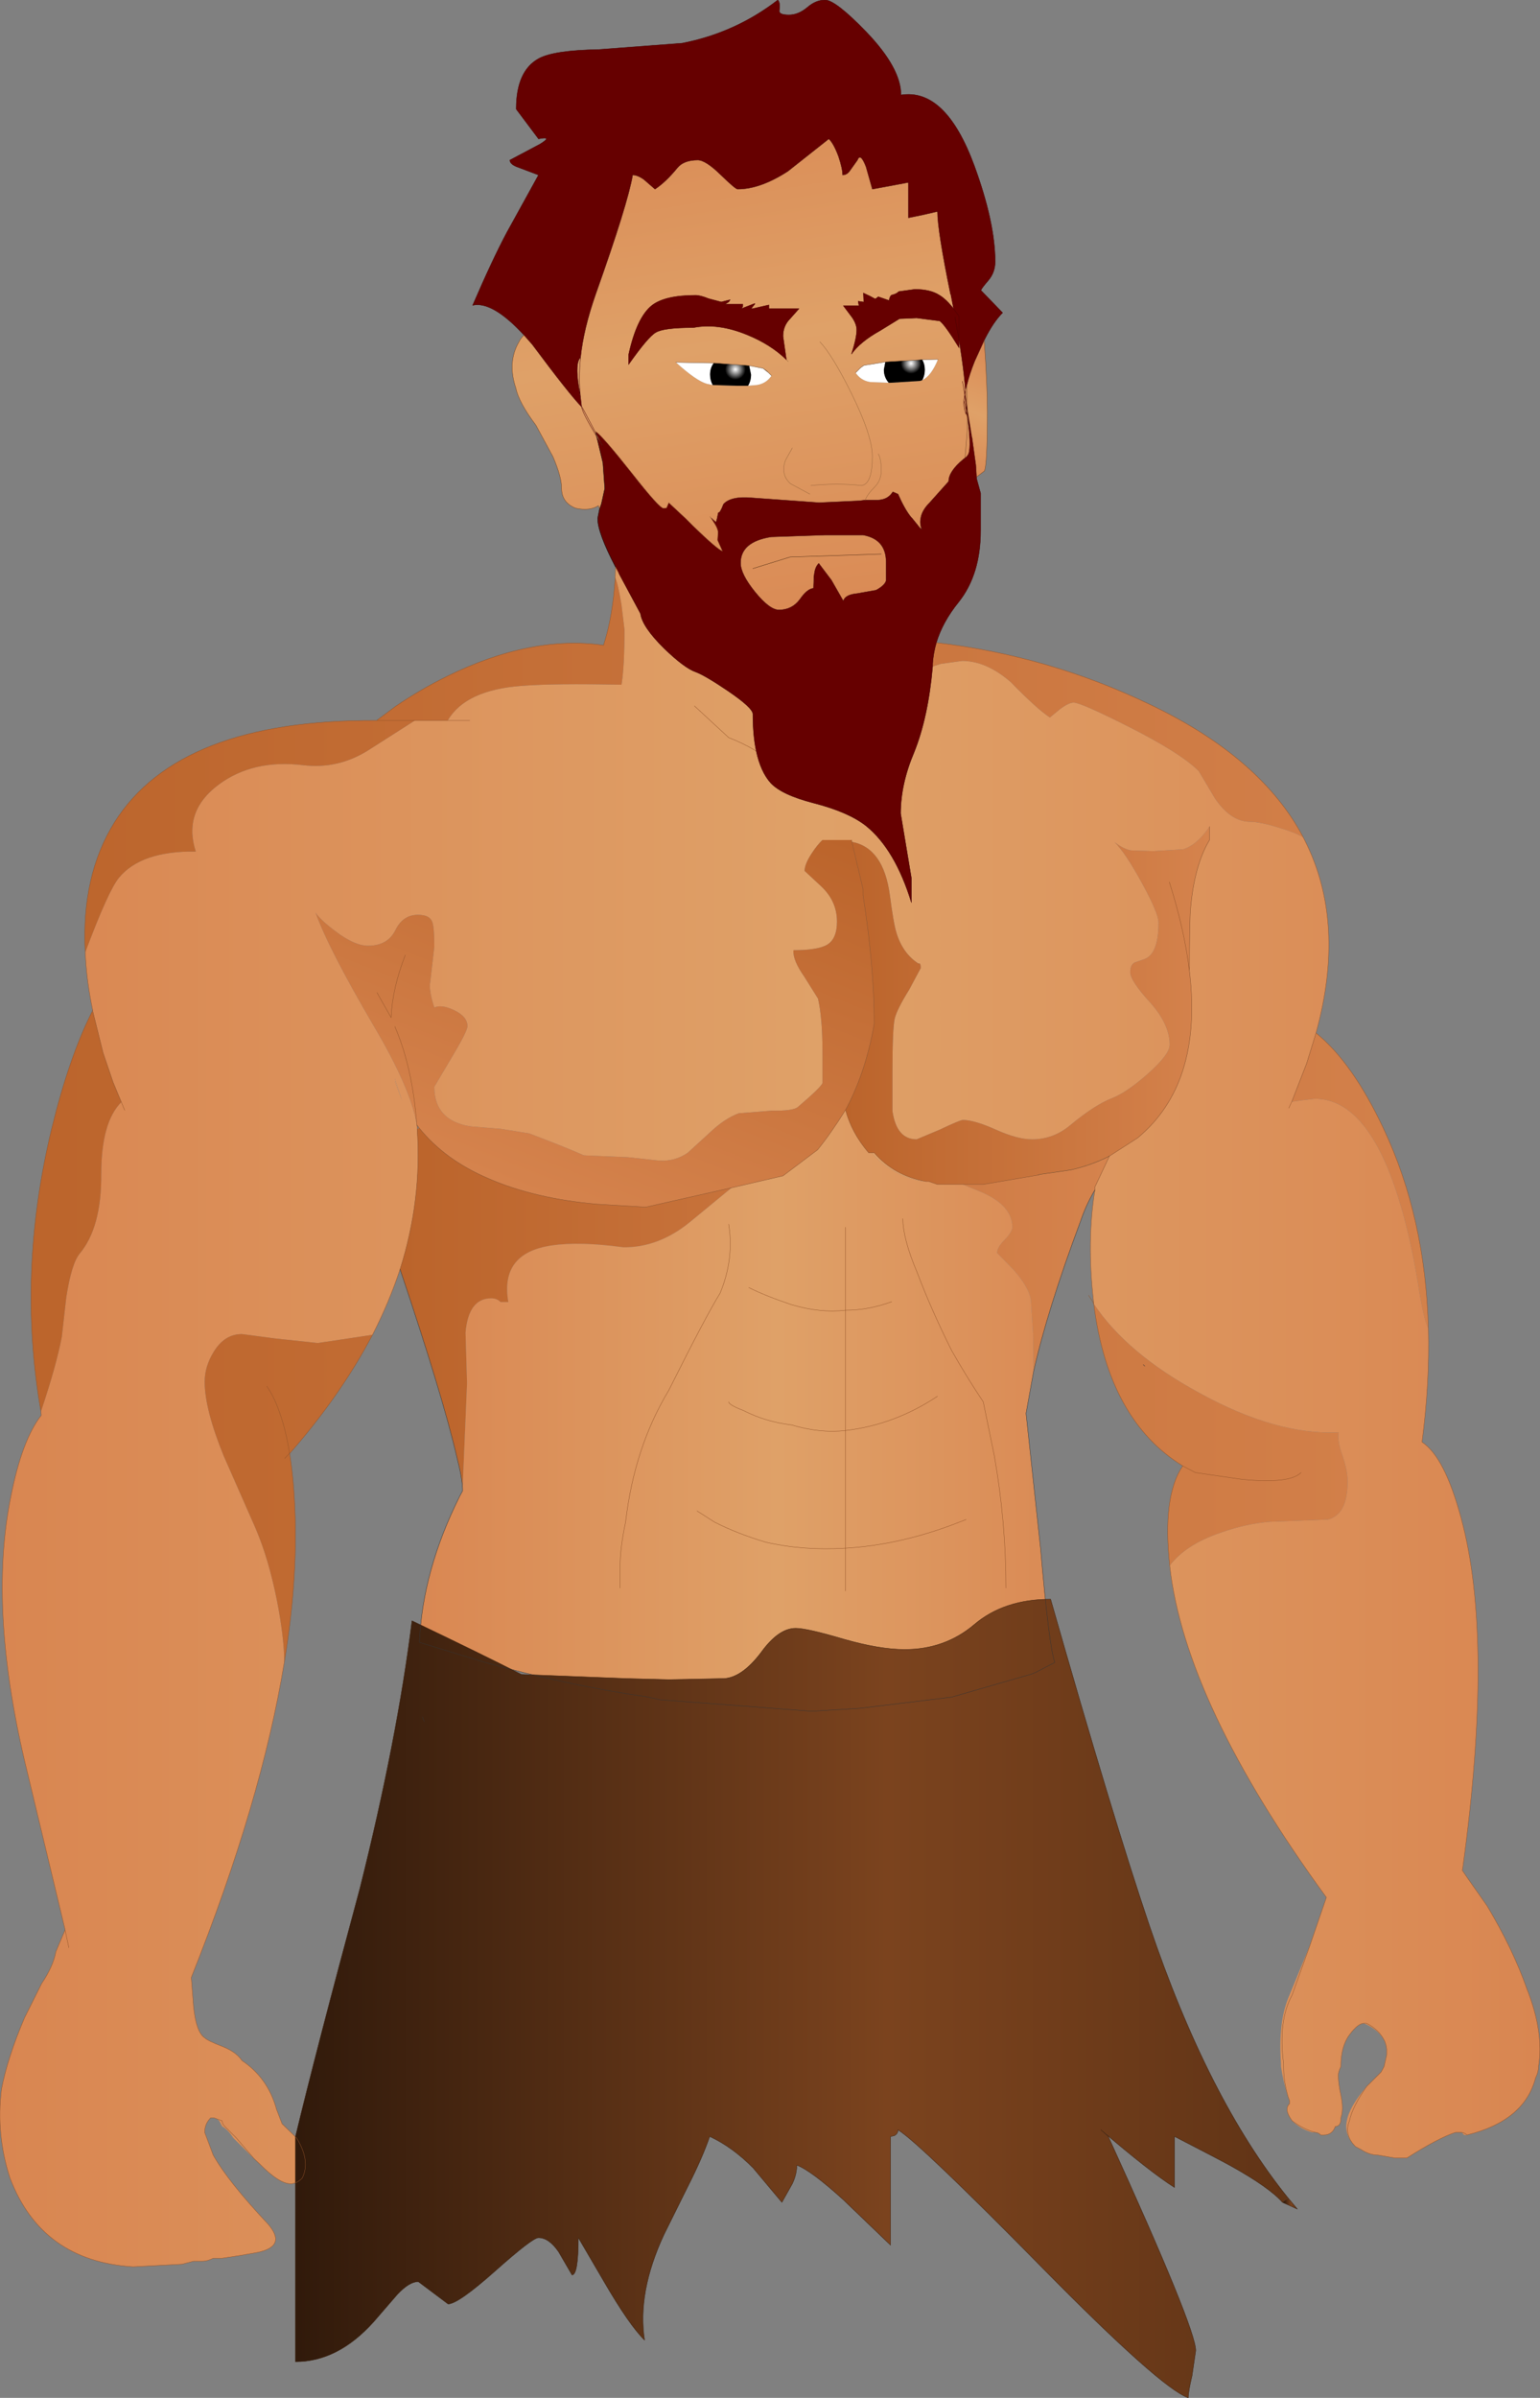 <svg xmlns="http://www.w3.org/2000/svg" viewBox="0.1 -6.8 206.9 322" width="206.9" height="322" preserveAspectRatio="xMinYMin"><rect x="0.1" y="-6.8" width="206.9" height="322" fill="#808080" stroke="none"/><defs><linearGradient gradientUnits="userSpaceOnUse" x1="-819.2" x2="819.2" gradientTransform="matrix(.126 0 0 .142 103.55 180.9)" id="a"><stop offset="0" stop-color="#D98651"/><stop offset=".533" stop-color="#DFA168"/><stop offset="1" stop-color="#D98651"/></linearGradient><linearGradient gradientUnits="userSpaceOnUse" x1="-819.2" x2="819.2" gradientTransform="matrix(.126 0 0 .142 103.55 180.9)" id="b"><stop offset="0" stop-color="#BB642B"/><stop offset="1" stop-color="#D5834D"/></linearGradient><linearGradient gradientUnits="userSpaceOnUse" x1="-819.2" x2="819.2" gradientTransform="matrix(-.008 -.05 .037 -.006 99.75 41.85)" id="c"><stop offset="0" stop-color="#D98651"/><stop offset=".533" stop-color="#DFA168"/><stop offset="1" stop-color="#D98651"/></linearGradient><radialGradient gradientUnits="userSpaceOnUse" r="819.2" cx="0" cy="0" spreadMethod="pad" gradientTransform="matrix(.005 0 0 .005 98.9 42.8)" id="d"><stop offset="0" stop-color="#fff"/><stop offset=".337"/></radialGradient><radialGradient gradientUnits="userSpaceOnUse" r="819.2" cx="0" cy="0" spreadMethod="pad" gradientTransform="matrix(.005 0 0 .005 122.5 42)" id="e"><stop offset="0" stop-color="#fff"/><stop offset=".337"/></radialGradient><linearGradient gradientUnits="userSpaceOnUse" x1="-819.2" x2="819.2" gradientTransform="matrix(-.005 .011 -.005 -.002 131.2 48)" id="f"><stop offset="0" stop-color="#D98651"/><stop offset=".533" stop-color="#DFA168"/><stop offset="1" stop-color="#D98651"/></linearGradient><linearGradient gradientUnits="userSpaceOnUse" x1="-819.2" x2="819.2" gradientTransform="matrix(-.013 .034 -.043 -.017 79.85 124.75)" id="g"><stop offset="0" stop-color="#BB642B"/><stop offset="1" stop-color="#D5834D"/></linearGradient><linearGradient gradientUnits="userSpaceOnUse" x1="-819.2" x2="819.2" gradientTransform="matrix(.126 0 0 .142 103.4 181.1)" id="h"><stop offset="0" stop-color="#D98651"/><stop offset=".533" stop-color="#DFA168"/><stop offset="1" stop-color="#D98651"/></linearGradient><linearGradient gradientUnits="userSpaceOnUse" x1="-819.2" x2="819.2" gradientTransform="matrix(.058 0 0 .049 101.5 182.6)" id="i"><stop offset="0" stop-color="#BB642B"/><stop offset="1" stop-color="#D5834D"/></linearGradient><linearGradient gradientUnits="userSpaceOnUse" x1="-819.2" x2="819.2" gradientTransform="matrix(.058 0 0 .049 101.5 182.6)" id="j"><stop offset="0" stop-color="#D98651"/><stop offset=".533" stop-color="#DFA168"/><stop offset="1" stop-color="#D98651"/></linearGradient><linearGradient gradientUnits="userSpaceOnUse" x1="-819.2" x2="819.2" gradientTransform="matrix(.03 0 0 .029 138.15 128.2)" id="k"><stop offset="0" stop-color="#BB642B"/><stop offset="1" stop-color="#D5834D"/></linearGradient><linearGradient gradientUnits="userSpaceOnUse" x1="-819.2" x2="819.2" gradientTransform="matrix(.081 0 0 .065 106.45 261.55)" id="l"><stop offset="0" stop-color="#311A0B"/><stop offset=".596" stop-color="#7B431E"/><stop offset="1" stop-color="#613416"/></linearGradient><linearGradient gradientUnits="userSpaceOnUse" x1="-819.2" x2="819.2" gradientTransform="matrix(.001 0 0 .001 173.4 289.1)" id="m"><stop offset="0" stop-color="#311A0B"/><stop offset=".596" stop-color="#7B431E"/><stop offset="1" stop-color="#613416"/></linearGradient></defs><path fill="url(#a)" d="M125.4 82.7l1.1-.35 2.85-.4q3.3 0 6.6 2.9 3.4 3.5 5.2 4.7l1.4-1.15q1.15-.85 1.8-.85.95 0 7.3 3.2 7.05 3.55 9.5 6l2.2 3.7q2.1 3.05 4.6 3.1 1.45 0 4.15.85 2.15.65 3.1 1.25l.2.4q5.6 11.05 1.5 25.9l-1.25 4.05-2 5.15 1.4-.2 1.7-.2q7.25 0 11.45 14.05 1.35 4.45 2.35 10.4.85 5.45 1.45 6.35.2 7.3-.85 15.3 3.05 2 5.25 10.2 4.45 16.3.2 47.15l-.05.15.65.95 2.7 3.85q3.45 5.75 5.35 11.15 2.3 5.8 1.55 10.4 0 .75-.4 1.55-1.5 5.75-9.2 7.65-.35-.3-.7-.35h-.85q-2.3.75-6.55 3.45h-1.55l-2.3-.4q-1.15 0-2.3-.75l-.75-.4-.4-.45q-1.05-1.4-.4-3 .4-1.9 2.3-4.6l1.95-1.95.4-.75.35-1.55v-.8l-.1-.55-.15-.45q-.7-1.55-2.45-2.45h-.35q-.8 0-1.95 1.55t-1.15 4.25q-.35.75-.35 1.15 0 1.15.35 2.7.4 1.9 0 3.05v.3q-.1.85-.75.85-.4 1.15-1.55 1.15h-.4q-.35-.35-.75-.35-1.55-.4-3.1-1.55-1.15-1.55-.35-2.3v-.4l-.2-.55q-.6-2.05-.6-4.05v-.4q-.75-5.75 1.15-9.2l2.35-6.55 2.25-6.55q-19-26.05-21.05-44.55 2.15-2.85 6.9-4.45 3.4-1.2 6.6-1.45l7.75-.3q2.65-.65 2.65-5.1 0-1.55-.75-3.65-.65-1.85-.45-2.95-8.4.4-18.8-5.35-9.65-5.25-14.1-11.9l-.05-.5q-.9-8 .2-14.8v-.4l1.95-4.15 3.8-2.45q8.65-7.2 7-22l-.05-.4q0-6.45.15-8.35.5-5.85 2.55-9.25v-1.8q-1.7 2.5-3.55 3.05l-4 .25-3-.1q-.95-.15-2.2-1.1 1.4 1.35 3.65 5.45t2.25 5.35q0 4.2-1.9 4.9l-1.3.45q-.6.3-.6 1.3 0 1.15 2.65 4.05 2.65 2.95 2.65 5.7 0 1.3-3 3.95-2.8 2.45-4.7 3.2-2.35.9-5.6 3.6-2.3 1.95-5.2 1.95-1.95 0-4.85-1.3-2.9-1.3-4.45-1.3-.35 0-3.1 1.3l-3.1 1.3q-2.7 0-3.25-3.8v-5.2q0-5.9.3-7.2.3-1.25 1.95-3.9l1.55-2.9q0-.75-.3-.6-2.1-1.35-2.95-4.1-.4-1.25-.9-5.1-.85-6.35-5.1-7.15l-.05-.25h-3.9q-.7.65-1.45 1.8-.95 1.45-.95 2.35l2.2 2.05q2.15 2 2.15 4.75 0 2.3-1.3 3.1-1.25.75-4.55.75-.1 1.35 1.45 3.55l1.85 2.95q.6 2.6.6 7.25v4.1q-.25.6-3.3 3.2-.65.55-3.55.5l-4.4.35q-1.9.7-3.9 2.6L92.5 148q-1.75 1.2-3.9 1.05l-4.1-.45-5.95-.25q-2.6-1.15-7.35-2.95l-3.75-.6-4.2-.35q-4.8-.8-4.8-5.3l2.25-3.8q2.2-3.65 2.2-4.35 0-1.3-1.8-2.15-1.7-.8-2.65-.35-.6-1.8-.6-3l.6-5.15q0-2.75-.3-3.4-.35-.9-1.9-.9-2.05 0-3.05 2.1-1.05 2.05-3.65 2.05-1.85 0-4.45-2-2.05-1.55-2.6-2.45 1.7 4.8 7.8 15.2 5 8.45 5.8 13.3l.05.3v.3q.65 9.5-2.3 18.8-1.45 4.4-3.7 8.8l-7.35 1.1-5.65-.6-4.55-.6q-2.35 0-3.8 2.4-1.2 1.95-1.2 4 0 3.7 2.55 9.95l4.25 9.65q1.8 4.2 2.9 9.75.95 4.8 1 8.3-3.05 18.7-12.5 42.35l.3 3.85q.35 3.5 1.5 4.25.4.4 2.35 1.15 1.9.75 2.65 1.9 3.5 2.35 4.65 6.55l.75 1.95 1.95 1.9q1.9 3.1.75 5.4-.75.75-1.55.75-1.55 0-4.2-2.7l-.7-.65-2.4-2.8-1.55-1.55q-.35-.35-.35-.75l-1.1-.4h-.45q-.8.8-.8 1.95l1.15 3.05q1.95 3.5 7.35 9.25 2.65 3.05-1.55 3.85l-2.3.4-2.3.35h-1.2q-.75.4-1.5.4H26.1l-1.55.4-6.55.35q-12.3-.75-16.55-11.9-1.9-5.8-1.15-11.95.8-4.2 3.1-9.6l2.3-4.6q1.55-2.3 1.9-4.25l1.25-2.95-5.1-21.25q-5.3-21.6-2.2-36.9 1.5-7.65 4.1-10.95l-.05-.5q2.05-6.1 2.8-10l.6-5.3q.7-4.55 1.8-5.9 2.95-3.5 2.9-10.7 0-6.95 2.7-9.65l-1.1-2.65-1.35-3.95-1.35-5.45-.05-.3q-.75-3.6-.95-6.9l-.05-.85q3.1-8.3 4.55-10.05 3-3.6 10.3-3.5-1.75-5.4 3.1-9 4.6-3.4 11.3-2.6 4.85.6 9.1-2.2l5.95-3.8h4.4q2.4-4.1 9.95-4.65 4.45-.35 13.4-.15.4-2.4.4-7.4l-.4-3.3q-.45-2.8-.85-3.7l.05-1.4.45.85 2.9 5.4q.25 1.8 3.2 4.7 2.75 2.65 4.25 3.15 1.3.5 4.25 2.5 3.4 2.3 3.4 3.15 0 2.85.45 4.95.6 2.8 1.95 4.3 1.5 1.6 5.8 2.7 4.65 1.2 7 3.05 3.9 3.15 6.1 10.3v-3.25l-1.45-8.7q0-3.95 1.8-8.2 1.9-4.7 2.5-11.55m-32 5.3l4.6 4.25q1.85.7 3.7 1.8-1.85-1.1-3.7-1.8L93.4 88m79.85 54l.3-.65.1-.2-.1.2-.3.65M63.2 89.95h-2.95 2.95M16.85 142.3l-.45-1.1.45 1.1m36.3-3.9l1 2.7-1-3.05v.35M9.35 254.75l-.5-2.35v-.05.05l.5 2.35"/><path fill="url(#b)" d="M175.2 105.65q-.95-.6-3.1-1.25-2.7-.85-4.15-.85-2.5-.05-4.6-3.1l-2.2-3.7q-2.45-2.45-9.5-6-6.35-3.2-7.3-3.2-.65 0-1.8.85l-1.4 1.15q-1.8-1.2-5.2-4.7-3.3-2.9-6.6-2.9l-2.85.4-1.1.35v-.4q.1-1.4.5-2.8 15.1 1.75 28.8 8.35 14.85 7.1 20.5 17.8m1.7 26.3h.05q4.9 4 9.05 12.85 5.6 11.9 6 26.75-.6-.9-1.45-6.35-1-5.95-2.35-10.4-4.2-14.05-11.45-14.05l-1.7.2-1.4.2 2-5.15 1.25-4.05m-19.65 71.5v-.05q-1-9.3 1.75-13.35-10-6.15-11.95-21.75 4.45 6.65 14.1 11.9 10.4 5.75 18.8 5.35-.2 1.1.45 2.95.75 2.1.75 3.65 0 4.45-2.65 5.1l-7.75.3q-3.2.25-6.6 1.45-4.75 1.6-6.9 4.45m-74.5-132.7q.4.9.85 3.7l.4 3.3q0 5-.4 7.4-8.95-.2-13.4.15-7.55.55-9.95 4.65h-4.4l-5.95 3.8q-4.25 2.8-9.1 2.2-6.7-.8-11.3 2.6-4.85 3.6-3.1 9-7.3-.1-10.3 3.5-1.45 1.75-4.55 10.05-.55-10.3 3.95-17.5 8.7-13.8 35.2-13.65l2.55-1.9q3.3-2.25 6.85-4 11.35-5.6 21.1-4.2v-.05q1.25-3.9 1.55-9.05m-26.9 19.2H50.7h5.15m-43.25 39.2l1.35 5.45 1.35 3.95 1.1 2.65q-2.7 2.7-2.7 9.65.05 7.2-2.9 10.7-1.1 1.35-1.8 5.9l-.6 5.3q-.75 3.9-2.8 10-3.25-18.55 1.45-38 2.35-9.6 5.4-15.65v-.05l.15.1m141.3 47.5l-.2-.2.2.2m-103.75-4.2l-1.1 2q-4 7.05-10 13.9H39q.6 3.65.75 8.4.3 9-1.45 19.65-.05-3.5-1-8.3-1.1-5.55-2.9-9.75l-4.25-9.65q-2.55-6.25-2.55-9.95 0-2.05 1.2-4 1.45-2.4 3.8-2.4l4.55.6 5.65.6 7.35-1.1m124.75 18.5q-1.55 1.55-8 .9l-6.2-.9-1.7-.9 1.7.9 6.2.9q6.45.65 8-.9m-138.95-11.6q1 1.45 1.7 3.5.85 2.35 1.35 5.5l-.65.7.65-.7q-.5-3.15-1.35-5.5-.7-2.05-1.7-3.5"/><path fill="#600" d="M125.9 79.5q-.4 1.4-.5 2.8v.4q-.6 6.85-2.5 11.55-1.8 4.25-1.8 8.2l1.45 8.7v3.25q-2.2-7.15-6.1-10.3-2.35-1.85-7-3.05-4.3-1.1-5.8-2.7-1.35-1.5-1.95-4.3-.45-2.1-.45-4.95 0-.85-3.4-3.15-2.95-2-4.25-2.5-1.5-.5-4.25-3.15-2.95-2.9-3.2-4.7l-2.9-5.4-.45-.85q-2.4-4.6-2.4-6.5v-.05l.25-1.25.25-.7.45-2.05-.25-3.45-.85-3.55.85 1.35-.95-1.8v-.2q.95.65 4.9 5.65 3.65 4.65 4.2 4.65l.4-.05.3-.7 2.25 2.1 1.05 1.05q3.15 3.05 3.9 3.35l-.65-1.45.05-.9q.1-.55-.65-1.65l-.25-.4q-.4-.5 0-.05l.05.05.6.55.15-.55.15-.75q.25.05.7-1.15 1-1.1 3.8-.85l9.05.65 5.4-.25.8-.1h1.7q1.35-.05 2-1.1l.7.3q.9 2.05 1.75 3.1l.15.15 1.05 1.3.25.2q-.3-.75-.15-1.5.15-1.05 1.2-2.1l2.55-2.85q0-1.35 2-3l.2-.15.25-.2.1-.15q.55-.55.05-4.7l.3 1.35.1.55.1.55V52l.05.1v-.05l.5 3.6.1 1.6v.2l.55 2v4.95q0 5.95-2.95 9.65-2.15 2.65-3 5.45M70.5 38.2q-4.25-4.6-6.9-4 2.7-6.25 4.6-9.8l4.25-7.7-2.65-1q-1.2-.4-1.2-1l4.05-2.15q1.8-1.1-.2-.7l-3-4q0-5.15 3.05-6.8 2.05-1.1 8-1.2L91.75-1q7.15-1.4 12.85-5.8.35.35.2 1.4-.1.6 1.3.6 1.25 0 2.45-1 1.15-1 2.4-1 1.4 0 5.55 4.3 4.65 4.85 4.65 8.45 6-.95 9.85 9.5 2.8 7.65 2.8 12.9 0 1.45-.95 2.55-.95 1.1-.95 1.3l2.9 3q-1.25 1.25-2.45 3.65l-1.3 2.85q-.7 1.75-1.05 3.2l-.2.65q-.3-3.85-1.4-9.75l-.4-2.05-.2-1.05q-1.75-8.55-1.75-11.1l-1.95.45-1.95.4V17.7l-2.4.45-2.45.45-.85-3q-.75-1.95-1.15-.9l-1 1.4q-.4.6-1 .6 0-.85-.55-2.5-.65-1.75-1.3-2.35l-5.5 4.35q-3.7 2.4-6.75 2.4-.3 0-2.3-1.95-2-1.95-3.05-1.95-1.9 0-2.75 1.05-1.55 1.9-3 2.85l-1.5-1.3q-.85-.6-1.5-.6-.65 3.85-4.95 15.95-1.65 4.7-2.05 8.55-.75.7-.25 3.9l.25 1.45.05.45.1.85q-1.7-1.75-6.65-8.4l-1.1-1.25m39 32.1q.1-.95.6-1.45l1.7 2.25 1.6 2.8q.25-.85 1.85-1l2.55-.45q1.2-.65 1.35-1.3V68.7q0-3.1-3.1-3.65h-5.1l-7.25.25q-4.1.65-4.1 3.5 0 1.5 1.95 3.9t3.2 2.4q1.75 0 2.8-1.4 1-1.45 1.85-1.5l.1-1.9"/><path fill="url(#c)" d="M109.5 70.3l-.05.3-.05 1.6.05-1.6.05-.3-.1 1.9q-.85.05-1.85 1.5-1.05 1.4-2.8 1.4-1.25 0-3.2-2.4-1.95-2.4-1.95-3.9 0-2.85 4.1-3.5l7.25-.25h5.1q3.1.55 3.1 3.65v2.45q-.15.65-1.35 1.3l-2.55.45q-1.6.15-1.85 1l-1.6-2.8-1.7-2.25q-.5.5-.6 1.45m-39-32.1l1.1 1.25q4.95 6.65 6.65 8.4l-.1-.85-.05-.45-.25-1.45q-.5-3.2.25-3.9.4-3.85 2.05-8.55 4.3-12.1 4.95-15.95.65 0 1.5.6l1.5 1.3q1.45-.95 3-2.85.85-1.05 2.75-1.05 1.05 0 3.05 1.95 2 1.95 2.3 1.95 3.05 0 6.75-2.4l5.5-4.35q.65.6 1.3 2.35.55 1.65.55 2.5.6 0 1-.6l1-1.4q.4-1.05 1.15.9l.85 3 2.45-.45 2.4-.45v4.75l1.95-.4 1.95-.45q0 2.55 1.75 11.1l.2 1.05.4 2.05q1.1 5.9 1.4 9.75l.2-.65.05 3.25-.15-.9-.1-1.7-.1.6-.05-.25v-.1l-.1-.6-.15-.8.15.8.1.6v.1l.05.25.1-.6.1 1.7.15.9v.5l-.15-1v.7l-.1-.5-.2-.9q-.05 1.15.3 1.9v-.45l.15.75-.15-.75v.45q-.35-.75-.3-1.9l.1-.7-.1.7.2.9.1.5v-.7l.15 1V49l-.15-.65v.05l-.1-.55.1.55v-.05l.15.65v2.1l-.3 3.6-.2.15q-2 1.65-2 3L125 60.7q-1.05 1.05-1.2 2.1-.15.75.15 1.5l-.25-.2-1.05-1.3-.15-.15q-.85-1.05-1.75-3.1l-.7-.3q-.65 1.05-2 1.1h-1.7l-.8.1-5.4.25-9.05-.65q-2.8-.25-3.8.85-.45 1.2-.7 1.15l-.15.75-.15.55-.6-.55-.05-.05q-.4-.45 0 .05l.25.4q.75 1.1.65 1.65l-.05.9.65 1.45q-.75-.3-3.9-3.35L92.2 62.8l-2.25-2.1-.3.7-.4.05q-.55 0-4.2-4.65-3.95-5-4.9-5.65v.2l.1.45-.1-.45.95 1.8-.85-1.35q-1.95-3.25-2-3.95l.1.1 1.8 3.4-1.8-3.4-.1-.1q.05.7 2 3.95l.85 3.55.25 3.45-.45 2.05-.25.7-.15-.45q-1.15.75-3.05.35-1.9-.75-1.9-2.7 0-1.5-1.15-4.2l-2.3-4.25q-2.3-3.05-2.7-5-1.15-3.45.4-6.15.3-.6.7-.95m32.1 4.45h-.05l-1.8-.35-4.75-.35-5.1-.1q2.75 2.5 4.2 2.9l.75.15 3.25.1h1.5l1.2-.1q1.25-.2 1.95-1.25l-.4-.4-.25-.25-.5-.35.75.6-.75-.6m15.5 11.5q.4.7.4 2.2 0 1.3-.8 2.15-1.1 1.1-1.35 1.85.25-.75 1.35-1.85.8-.85.8-2.15 0-1.5-.4-2.2m-9.2 5.4l-2.6-1.4q-.9-.8-.9-1.9 0-.9.4-1.55l.75-1.35-.75 1.35q-.4.65-.4 1.55 0 1.1.9 1.9l2.6 1.4m15.1-15.3q1.2-.55 2.1-2.75l-.05-.05-2.05.05-4.95.3-2.8.45q-.1 0-.55.35l-.65.65q.7 1.05 1.95 1.25l2.5.1h.2l4-.25.3-.1m2.1-2.75v-.05h-.05.05v.05m3.6 4.7v-.05l.2 1.1v.4l-.2-1.4.2 1.4v-.2l-.2-1.25v.05l-.15-1.05.15 1.05v-.05l.2 1.25v-.2l-.2-1.1v.05l-.05-.3.05.3m.2 1.25l.15.9-.15-.9M109.05 58.4q3.55-.35 6.8 0 1.45-.2 1.45-3.9 0-2.8-2.8-8.45-2.55-5.15-4.25-6.95 1.7 1.8 4.25 6.95 2.8 5.65 2.8 8.45 0 3.7-1.45 3.9-3.25-.35-6.8 0M78.1 41.2q-.3 2.9 0 5.35-.3-2.45 0-5.35m40.4 26.4l-12.25.4-5 1.55 5-1.55 12.25-.4"/><path fill="#fff" d="M100.75 42.3l1.8.35h.05l.5.35.25.25.4.4q-.7 1.05-1.95 1.25l-1.2.1q.4-.65.4-1.5l-.25-1.2m-4.9 2.6l-.75-.15q-1.45-.4-4.2-2.9l5.1.1q-.5.65-.5 1.55 0 .75.35 1.4m30.2-3.45l.05.05q-.9 2.2-2.1 2.75.35-.6.35-1.4 0-.75-.35-1.35l2.05-.05m-6.55 3.15l-2.5-.1q-1.25-.2-1.95-1.25l.65-.65q.45-.35.55-.35l2.8-.45-.2 1.05q0 1 .65 1.75"/><path fill="url(#d)" d="M100.6 45h-1.5l-3.25-.1q-.35-.65-.35-1.4 0-.9.5-1.55l4.75.35.25 1.2q0 .85-.4 1.5"/><path fill="url(#e)" d="M124 41.5q.35.6.35 1.35 0 .8-.35 1.4l-.3.1-4 .25h-.2q-.65-.75-.65-1.75l.2-1.05 4.95-.3"/><path fill="url(#f)" d="M130 44.9q.35-1.45 1.05-3.2l1.3-2.85v.3q.4 5.75.4 9.25 0 7.3-.4 8.05l-1.05.8-.1-1.6-.5-3.6v.05l-.05-.1v.1l-.1-.55-.1-.55-.3-1.35q.5 4.15-.05 4.7l-.1.15-.25.2.3-3.6V49l.1.45v.2l-.1-.5.1.5v-.2l-.1-.45V48.15l.6 3.7-.1-.4-.5-3.1.5 3.1.1.4-.6-3.7-.05-3.25m.7 7.15l-.05-.2V52l-.1-.55-.4-2-.1-.8.1.8.4 2 .1.55v-.15l.05.2m-.05-.05l-.1-.45.1.45"/><path fill="url(#g)" d="M56.1 144.25q-.8-4.85-5.8-13.3-6.1-10.4-7.8-15.2.55.9 2.6 2.45 2.6 2 4.45 2 2.6 0 3.65-2.05 1-2.1 3.05-2.1 1.55 0 1.9.9.3.65.3 3.4l-.6 5.15q0 1.2.6 3 .95-.45 2.65.35 1.8.85 1.8 2.15 0 .7-2.2 4.35l-2.25 3.8q0 4.5 4.8 5.3l4.2.35 3.75.6q4.75 1.8 7.35 2.95l5.95.25 4.1.45q2.15.15 3.9-1.05l2.95-2.7q2-1.9 3.9-2.6l4.4-.35q2.9.05 3.55-.5 3.05-2.6 3.3-3.2v-4.1q0-4.65-.6-7.25l-1.85-2.95q-1.55-2.2-1.45-3.55 3.3 0 4.55-.75 1.3-.8 1.3-3.1 0-2.75-2.15-4.75l-2.2-2.05q0-.9.95-2.35.75-1.15 1.45-1.8h3.9l.05.25 1.5 6.35v.8q1.5 9.6 1.5 17.3-1.15 6.55-3.85 11.55-1.9 3.05-3.75 5.35l-4.65 3.5-6.9 1.6-11.55 2.6-6.55-.4q-8.45-.75-14.6-3.45-5.85-2.5-9.3-6.8l-.3-.4q-.55-7.6-2.95-13.2 2.4 5.6 2.95 13.2m-1.55-22.8q-1.75 4.5-1.9 8.4l-1.9-3.35 1.9 3.35q.15-3.9 1.9-8.4"/><path fill="url(#h)" d="M197.2 279.9h-.4l-.3-.35q.35.05.7.35m-15.4 1.1q-1.1-1.4-.75-3 .35-1.9 2.65-4.6-1.9 2.7-2.3 4.6-.65 1.6.4 3m4.35-13.65q-.75-1.55-2.8-2.45h.35q1.75.9 2.45 2.45m-9.35 12.2h-.4q-1.5-.4-2.7-1.55 1.55 1.15 3.1 1.55m-3.65-4.8q-.65-2.05-.95-4.05v-.4q-.4-5.75 1.15-9.2l2.7-6.55-2.35 6.55q-1.9 3.45-1.15 9.2v.4q0 2 .6 4.05m-120-136.35v-.35l1 3.05-1-2.7m64.05 9.6h.35q2.7 3.1 6.95 3.85h-.4q-4.2-.75-6.9-3.85M34.25 283.1l-2.8-2.8q-.75-1.15-1.5-1.55l-.4-.75q-.35-.35-.7-.4l1.1.4q0 .4.35.75l1.55 1.55 2.4 2.8"/><path fill="url(#i)" d="M56.15 144.85l.25-.2q3.45 4.3 9.3 6.8 6.15 2.7 14.6 3.45l6.55.4 11.55-2.6-5.65 4.65q-4.2 3.4-8.9 3.35-5.9-.8-9.6-.25-7 1-5.85 7.6h-1.05q-.5-.5-1.25-.5-3.05 0-3.45 4.6l.2 6.8-.6 14.25q-.05-1.55-.8-4.45-1.85-8-7.6-25.1 2.95-9.3 2.3-18.8m93 3.6l-1.95 4.15v.4q-1.15 1.9-1.95 4.25-4.5 12.05-6.3 20.2l-.05-4.95-.3-4.7q-.25-1.75-2.4-4.15l-2.15-2.2q0-.75 1.05-1.8 1-1.05 1-1.65 0-2.95-4.25-4.75l-2.45-1h2.8l7.35-1.25.3-.1 4.15-.6q2.8-.65 5.15-1.85"/><path fill="url(#j)" d="M98.4 152.7l6.9-1.6 4.65-3.5q1.85-2.3 3.75-5.35.8 3.05 3.1 5.75h.4q2.7 3.1 6.9 3.85h.8l1.15.4h3.35l2.45 1q4.25 1.8 4.25 4.75 0 .6-1 1.65-1.05 1.05-1.05 1.8l2.15 2.2q2.15 2.4 2.4 4.15l.3 4.7.05 4.95-1 5.55 1.95 18.1q1.15 13.25 1.9 15.3l-.4.05-2.1 1.3-.6.25-10.75 3.1-12.3 1.5-6.5.4-20.4-1.55-1.5-.35q-10.8-1.55-21.95-4.65l-8.85-2.7q.4-9.6 5.4-19.6l.4-.75v-.2l.6-14.25-.2-6.8q.4-4.6 3.45-4.6.75 0 1.25.5h1.05q-1.15-6.6 5.85-7.6 3.7-.55 9.6.25 4.7.05 8.9-3.35l5.65-4.65m36.85 53.75q0-8.85-1.55-17.7l-1.5-7.3q-2.3-3.45-4.25-6.9-2.7-5.4-4.6-10.4-1.95-4.6-1.95-7.3 0 2.7 1.95 7.3 1.9 5 4.6 10.4 1.95 3.45 4.25 6.9l1.5 7.3q1.55 8.85 1.55 17.7m-21.55.4v-5.75q6.95-.4 14.25-3.1l1.95-.75-1.95.75q-7.3 2.7-14.25 3.1v5.75m0-48.85v11.15q-3.4.4-7.25-.75-3.45-1.15-5.75-2.3 2.3 1.15 5.75 2.3 3.85 1.15 7.25.75V158M98 181.45q0 .4 1.95 1.15 3.05 1.55 6.5 1.95 3.85 1.15 7.25.75v15.8q-5.7.35-10.7-.8-3.85-1.15-6.9-2.7l-2.35-1.5 2.35 1.5q3.05 1.55 6.9 2.7 5 1.15 10.7.8v-15.8q-3.4.4-7.25-.75-3.45-.4-6.5-1.95-1.95-.75-1.95-1.15m28.05-.75q-5.8 3.85-12.35 4.6v-16.15q3.1 0 6.2-1.15-3.1 1.15-6.2 1.15v16.15q6.55-.75 12.35-4.6M98 157.6q.75 4.65-1.15 9.25-1.9 3.05-6.9 13.05-4.65 7.7-5.8 17.7-.75 3.5-.75 6.15v2.7-2.7q0-2.65.75-6.15 1.15-10 5.8-17.7 5-10 6.9-13.05 1.9-4.6 1.15-9.25"/><path fill="url(#k)" d="M113.7 142.25q2.7-5 3.85-11.55 0-7.7-1.5-17.3v-.8l-1.5-6.35q4.25.8 5.1 7.15.5 3.85.9 5.1.85 2.75 2.95 4.1.3-.15.3.6l-1.55 2.9q-1.65 2.65-1.95 3.9-.3 1.3-.3 7.2v5.2q.55 3.8 3.25 3.8l3.1-1.3q2.75-1.3 3.1-1.3 1.55 0 4.45 1.3 2.9 1.3 4.85 1.3 2.9 0 5.2-1.95 3.25-2.7 5.6-3.6 1.9-.75 4.7-3.2 3-2.65 3-3.95 0-2.75-2.65-5.7-2.65-2.9-2.65-4.05 0-1 .6-1.3l1.3-.45q1.9-.7 1.9-4.9 0-1.25-2.25-5.35t-3.65-5.45q1.25.95 2.2 1.1l3 .1 4-.25q1.85-.55 3.55-3.05v1.8q-2.05 3.4-2.55 9.25-.15 1.9-.15 8.35l.05.4q1.65 14.8-7 22l-3.8 2.45q-2.35 1.2-5.15 1.85l-4.15.6-.3.1-7.35 1.25h-6.15l-1.15-.4h-.4q-4.25-.75-6.95-3.85h-.75q-2.3-2.7-3.1-5.75m43.5-30.6q2.05 6.45 2.7 11.95-.65-5.5-2.7-11.95"/><path fill="#630" d="M141.8 216.45l-2.5 1.3 2.1-1.3h.4m-84.7 7.95l.15.3h-.05l-.1-.3"/><path fill="url(#l)" d="M172.4 288.95q-1.75-2-6.95-4.9-1.35-.75-7.55-3.95v6.85q-3.25-2.05-9.9-7.75l1 .9q11.75 25.75 11.75 28.75l-.5 3.4q-.5 2.1-.5 2.95-3.7-1.3-19.55-17.4-16.5-16.75-19.4-18.55l-.05-.05v.1q-.05.45-.5.7l-.5.1v14.6l-6.35-6.1q-4.3-3.9-6.25-4.65 0 1.25-.6 2.5l-1.4 2.5-3.85-4.6q-2.75-2.8-5.85-4.25-.95 2.8-2.95 6.75l-3.2 6.45q-3.6 7.75-2.6 14.15-2.05-2-5.45-7.85l-3.45-5.9q0 5-.85 5l-1.8-3.1q-1.3-1.9-2.7-1.9-.8 0-5.8 4.45t-6.35 4.45l-2-1.5-2-1.5q-1.2 0-2.8 1.7l-3.2 3.7q-4.8 5.35-10.5 5.35V280.1q2.7-11.25 8.65-33.3 5-19.95 7-35.95 9.3 4.45 14.7 7.2l14.05.55 5.7.15 7.55-.15q2.4-.2 4.9-3.5 2.35-3.25 4.65-3.25 1.5 0 6.4 1.45 4.85 1.4 8.25 1.4 5.4 0 9.35-3.35 4-3.4 10.25-3.4 8.45 29.6 13.25 43.75 7.9 23.35 18.65 36.65l-.75.6"/><path fill="url(#m)" d="M172.4 288.95l.75-.6 1.25 1.5-2-.9"/><path fill="#600" d="M93.55 32.85q.65 0 1.75.45l1.7.45 1.2-.3-.2.3-.5.3h2.4v.3l-.2.3 1.8-.7v.1l-.5.6h.2l2.2-.5v.5h4.05l-1.2 1.35q-.95.95-.95 2.35l.45 3.15q-2.1-2.05-5.3-3.35-3.9-1.6-7.2-.95-4 0-5.05.65-1 .55-3.65 4.3v-1.3q1.1-5.05 3.15-6.65 1.75-1.35 5.85-1.35M126.25 32.8q1.3.75 2.7 2.9v4.2q-1.9-3.1-2.6-3.6l-3.1-.4-2.3.1-2.6 1.6q-2.7 1.5-3.85 3.15.7-2.2.7-3.25 0-.75-.6-1.65l-1.2-1.6h2.1l-.1-.6.7.1h.05l-.05-1.2.85.4.75.4.2-.15.2-.15 1.45.5q.1-.65.4-.75.55-.1.9-.45l2.15-.3q2.05 0 3.25.75"/><path fill="none" stroke="#915228" stroke-width=".05" stroke-linecap="round" stroke-linejoin="round" d="M175.2 105.65q-5.65-10.7-20.5-17.8-13.7-6.6-28.8-8.35m-24.2 14.55q-1.85-1.1-3.7-1.8L93.4 88m81.8 17.65l.2.4q5.6 11.05 1.5 25.9h.05q4.9 4 9.05 12.85 5.6 11.9 6 26.75.2 7.3-.85 15.3 3.05 2 5.25 10.2 4.45 16.3.2 47.15l-.05.15.65.95 2.7 3.85q3.45 5.75 5.35 11.15 2.3 5.8 1.55 10.4 0 .75-.4 1.55-1.5 5.75-9.2 7.65m-.7-.35h-.85q-2.3.75-6.55 3.45h-1.55l-2.3-.4q-1.15 0-2.3-.75l-.75-.4-.4-.45m1.9-7.6l1.95-1.95.4-.75.35-1.55v-.8l-.1-.55-.15-.45m-2.8-2.45q-.8 0-1.95 1.55t-1.15 4.25q-.35.75-.35 1.15 0 1.15.35 2.7.4 1.9 0 3.05v.3q-.1.85-.75.85-.4 1.15-1.55 1.15h-.4q-.35-.35-.75-.35m-3.1-1.55q-1.15-1.55-.35-2.3v-.4l-.2-.55m2.9-20.2l2.25-6.55q-19-26.05-21.05-44.55v-.05q-1-9.3 1.75-13.35-10-6.15-11.95-21.75l-.2-.4-.5-.75m30.55-35.2l-1.25 4.05-2 5.15-.1.2-.3.65m-93.1-90.65v-.2q.95.65 4.9 5.65 3.65 4.65 4.2 4.65l.4-.05.3-.7 2.25 2.1 1.05 1.05q3.15 3.05 3.9 3.35l-.65-1.45.05-.9q.1-.55-.65-1.65l-.25-.4q-.4-.5 0-.05m-12.85 6.6l.45.85m-23 19.75h2.95m19.6-20.6l-.05 1.4q-.3 5.15-1.55 9.05v.05q-9.75-1.4-21.1 4.2-3.55 1.75-6.85 4l-2.55 1.9h9.55m-4.15 54.3q-.55-7.6-2.95-13.2m-41.6-9.95l.05.85q.2 3.3.95 6.9l.05.3 1.35 5.45 1.35 3.95 1.1 2.65.45 1.1m-4.4-13.25v.05q-3.05 6.05-5.4 15.65-4.7 19.45-1.45 38m6.95-53.9l-.1.2m38.3-2.55l1.9 3.35q.15-3.9 1.9-8.4m1.85 23.2l-.3-.4.05.3v.3q.65 9.5-2.3 18.8-1.45 4.4-3.7 8.8l-1.1 2q-4 7.05-10 13.9H39q.6 3.65.75 8.4.3 9-1.45 19.65-3.05 18.7-12.5 42.35l.3 3.85q.35 3.5 1.5 4.25.4.4 2.35 1.15 1.9.75 2.65 1.9 3.5 2.35 4.65 6.55l.75 1.95 1.95 1.9q1.9 3.1.75 5.4-.75.75-1.55.75-1.55 0-4.2-2.7l-.7-.65-2.4-2.8-1.55-1.55q-.35-.35-.35-.75l-1.1-.4h-.45q-.8.8-.8 1.95l1.15 3.05q1.95 3.5 7.35 9.25 2.65 3.05-1.55 3.85l-2.3.4-2.3.35h-1.2q-.75.4-1.5.4H26.1l-1.55.4-6.55.35q-12.3-.75-16.55-11.9-1.9-5.8-1.15-11.95.8-4.2 3.1-9.6l2.3-4.6q1.55-2.3 1.9-4.25l1.25-2.95-5.1-21.25q-5.3-21.6-2.2-36.9 1.5-7.65 4.1-10.95l-.05-.5m50.8-38.1q3.45 4.3 9.3 6.8 6.15 2.7 14.6 3.45l6.55.4 11.55-2.6 6.9-1.6 4.65-3.5q1.85-2.3 3.75-5.35 2.7-5 3.85-11.55 0-7.7-1.5-17.3v-.8l-1.5-6.35-.05-.25M50.7 89.95q-26.5-.15-35.2 13.65-4.5 7.2-3.95 17.5m151.05-16.9v1.8q-2.05 3.4-2.55 9.25-.15 1.9-.15 8.35l.05.4q1.65 14.8-7 22l-3.8 2.45-1.95 4.15v.4q-1.1 6.8-.2 14.8l.05.5M117.2 148h.35q2.7 3.1 6.95 3.85h.4l1.15.4H132.2l7.35-1.25m-25.85-8.75q.8 3.05 3.1 5.75h.4m42.7-24.4q-.65-5.5-2.7-11.95m-35.8 45.2q0 2.7 1.95 7.3 1.9 5 4.6 10.4 1.95 3.45 4.25 6.9l1.5 7.3q1.55 8.85 1.55 17.7m23.75-16.4l1.7.9 6.2.9q6.45.65 8-.9m-55-22.95q-3.1 1.15-6.2 1.15v16.15q6.55-.75 12.35-4.6m-32.3 15.4l2.35 1.5q3.05 1.55 6.9 2.7 5 1.15 10.7.8v-15.8q-3.4.4-7.25-.75-3.45-.4-6.5-1.95-1.95-.75-1.95-1.15m2.7-15.35q2.3 1.15 5.75 2.3 3.85 1.15 7.25.75V158m16.2 39.25l-1.95.75q-7.3 2.7-14.25 3.1v5.75m-30.3-.4v-2.7q0-2.65.75-6.15 1.15-10 5.8-17.7 5-10 6.9-13.05 1.9-4.6 1.15-9.25m-59.65 31.45l.65-.7q-.5-3.15-1.35-5.5-.7-2.05-1.7-3.5m140.1 75.2l-2.35 6.55q-1.9 3.45-1.15 9.2v.4q0 2 .6 4.05m23.35 4.8q.35.05.7.35m-13.85-15h.35q1.75.9 2.45 2.45M173.7 278q1.55 1.15 3.1 1.55m6.9-6.15q-1.9 2.7-2.3 4.6-.65 1.6.4 3M8.85 252.35v.05l.5 2.35"/><path fill="none" stroke="#460000" stroke-width=".05" stroke-linecap="round" stroke-linejoin="round" d="M125.9 79.5q-.4 1.4-.5 2.8v.4q-.6 6.85-2.5 11.55-1.8 4.25-1.8 8.2l1.45 8.7v3.25q-2.2-7.15-6.1-10.3-2.35-1.85-7-3.05-4.3-1.1-5.8-2.7-1.35-1.5-1.95-4.3m30.65-55.2q1.2-2.4 2.45-3.65l-2.9-3q0-.2.95-1.3t.95-2.55q0-5.25-2.8-12.9-3.85-10.45-9.85-9.5 0-3.6-4.65-8.45-4.15-4.3-5.55-4.3-1.25 0-2.4 1-1.2 1-2.45 1-1.4 0-1.3-.6.15-1.05-.2-1.4Q98.9-2.4 91.75-1L80.5-.15q-5.95.1-8 1.2-3.05 1.65-3.05 6.8l3 4q2-.4.2.7L68.6 14.7q0 .6 1.2 1l2.65 1-4.25 7.7q-1.9 3.55-4.6 9.8 2.65-.6 6.9 4l1.1 1.25q4.95 6.65 6.65 8.4l-.1-.85-.05-.45-.25-1.45q-.5-3.2.25-3.9.4-3.85 2.05-8.55 4.3-12.1 4.95-15.95.65 0 1.5.6l1.5 1.3q1.45-.95 3-2.85.85-1.05 2.75-1.05 1.05 0 3.05 1.95 2 1.95 2.3 1.95 3.05 0 6.75-2.4l5.5-4.35q.65.6 1.3 2.35.55 1.65.55 2.5.6 0 1-.6l1-1.4q.4-1.05 1.15.9l.85 3 2.45-.45 2.4-.45v4.75l1.95-.4 1.95-.45q0 2.55 1.75 11.1m.6 3.1q1.1 5.9 1.4 9.75l.2-.65q.35-1.45 1.05-3.2l1.3-2.85m-1.05 18.4v.2l.55 2v4.95q0 5.95-2.95 9.65-2.15 2.65-3 5.45M95.7 62.8l.6.55.15-.55.15-.75q.25.05.7-1.15 1-1.1 3.8-.85l9.05.65 5.4-.25.8-.1M129.4 44.4l.15.8.1.6v.1l.05.25.1-.6.1 1.7.15.9m-.35-1.9l.2 1.4v-.2l-.2-1.25v.05l-.15-1.05m.15 1l-.05-.3m.25 1.55v-.2l-.2-1.1v.05m.35 2.95l-.15-.75v.45q-.35-.75-.3-1.9l.1-.7m-.1.7l.2.9.1.5v-.7l.15 1 .1.8.4 2 .1.55v-.15l.05.2v.05l-.05-.1v.1l-.1-.55-.1-.55-.3-1.35q.5 4.15-.05 4.7l-.1.15-.25.2-.2.15q-2 1.65-2 3L125 60.7q-1.05 1.05-1.2 2.1-.15.75.15 1.5l-.25-.2-1.05-1.3-.15-.15q-.85-1.05-1.75-3.1l-.7-.3q-.65 1.05-2 1.1h-1.7m13.7-12l-.15-.9m.15.9l.5 3.1.1.4-.6-3.7m0 .85l-.15-.65v.05l-.1-.55m1.5 9.4l-.1-1.6-.5-3.6m-.65-2.9l.1.5v-.2l-.1-.45m.5 2.55l.1.45m-50.4-.2l.85 1.35-.95-1.8-1.8-3.4-.1-.1q.05.7 2 3.95m3 18.4l2.9 5.4q.25 1.8 3.2 4.7 2.75 2.65 4.25 3.15 1.3.5 4.25 2.5 3.4 2.3 3.4 3.15 0 2.85.45 4.95m-23.6-47.5q-.3-2.45 0-5.35m31.4 29.1q.1-.95.6-1.45l1.7 2.25 1.6 2.8q.25-.85 1.85-1l2.55-.45q1.2-.65 1.35-1.3V68.7q0-3.1-3.1-3.65h-5.1l-7.25.25q-4.1.65-4.1 3.5 0 1.5 1.95 3.9t3.2 2.4q1.75 0 2.8-1.4 1-1.45 1.85-1.5l.05-1.6.05-.3-.1 1.9"/><path fill="none" stroke="#6F4828" stroke-width=".05" stroke-linecap="round" stroke-linejoin="round" d="M100.75 42.3l1.8.35h.05l.75.6.4.4m-12.85-1.8l5.1.1 4.75.35m1.85.35l.5.35.25.25m22.7-1.8l-2.05.05m-8.95 1.75l.65-.65q.45-.35.55-.35l2.8-.45 4.95-.3m2.05-.05h.05v.05M139.55 151l.3-.1 4.15-.6q2.8-.65 5.15-1.85"/><path fill="none" stroke="#966338" stroke-width=".05" stroke-linecap="round" stroke-linejoin="round" d="M116.35 60.35q.25-.75 1.35-1.85.8-.85.8-2.15 0-1.5-.4-2.2m-11.55-.8l-.75 1.35q-.4.65-.4 1.55 0 1.1.9 1.9l2.6 1.4m1.35-20.45q1.7 1.8 4.25 6.95 2.8 5.65 2.8 8.45 0 3.7-1.45 3.9-3.25-.35-6.8 0"/><path fill="none" stroke="#77411A" stroke-width=".05" stroke-linecap="round" stroke-linejoin="round" d="M132.35 38.85v.3q.4 5.75.4 9.25 0 7.3-.4 8.05l-1.05.8m-1.25-9.1L130 44.9m.05 3.75v-.3m0-.2v.2m0 .65v2.1l-.3 3.6m.3-6.05V49m-49.4 12.55l-.15-.45q-1.15.75-3.05.35-1.9-.75-1.9-2.7 0-1.5-1.15-4.2l-2.3-4.25q-2.3-3.05-2.7-5-1.15-3.45.4-6.15.3-.6.7-.95"/><path fill="none" stroke="#000" stroke-width=".05" stroke-linecap="round" stroke-linejoin="round" d="M80.15 51.35l.1.45.85 3.55.25 3.45-.45 2.05-.25.7-.25 1.25v.05q0 1.9 2.4 6.5"/><path fill="none" stroke="#492710" stroke-width=".05" stroke-linecap="round" stroke-linejoin="round" d="M101.25 69.55l5-1.55 12.25-.4"/><path fill="none" stroke="#333" stroke-width=".05" stroke-linecap="round" stroke-linejoin="round" d="M138.95 177.45q1.8-8.15 6.3-20.2.8-2.35 1.95-4.25m6.5 23.45l.2.2m-14.95.8l-1 5.55 1.95 18.1q1.15 13.25 1.9 15.3v.05l-2.5 1.3-.6.25-10.75 3.1-12.3 1.5-6.5.4-20.4-1.55-1.5-.35q-10.8-1.55-21.95-4.65l-8.85-2.7q.4-9.6 5.4-19.6l.4-.75v-.2q-.05-1.55-.8-4.45-1.85-8-7.6-25.1m3.25 60.75l-.25-.65"/><path fill="none" stroke="#371D0C" stroke-width=".05" stroke-linecap="round" stroke-linejoin="round" d="M173.15 288.35q-10.75-13.3-18.65-36.65-4.8-14.15-13.25-43.75-6.25 0-10.25 3.4-3.95 3.35-9.35 3.35-3.4 0-8.25-1.4-4.9-1.45-6.4-1.45-2.3 0-4.65 3.25-2.5 3.3-4.9 3.5l-7.55.15-5.7-.15-14.05-.55q-5.4-2.75-14.7-7.2-2 16-7 35.95-5.95 22.05-8.65 33.3v30.25q5.7 0 10.5-5.35l3.2-3.7q1.6-1.7 2.8-1.7l2 1.5 2 1.5q1.35 0 6.35-4.45t5.8-4.45q1.4 0 2.7 1.9l1.8 3.1q.85 0 .85-5l3.45 5.9q3.4 5.85 5.45 7.85-1-6.4 2.6-14.15l3.2-6.45q2-3.95 2.95-6.75 3.1 1.45 5.85 4.25l3.85 4.6 1.4-2.5q.6-1.25.6-2.5 1.95.75 6.25 4.65l6.35 6.1v-14.6l.5-.1q.45-.25.5-.7v-.1l.05.05q2.9 1.8 19.4 18.55 15.85 16.1 19.55 17.4 0-.85.5-2.95l.5-3.4q0-3-11.75-28.75l-1-.9q6.65 5.7 9.9 7.75v-6.85q6.2 3.2 7.55 3.95 5.2 2.9 6.95 4.9m.75-.6l1.25 1.5-2-.9"/><path fill="none" stroke="#966338" stroke-width=".05" stroke-linecap="round" stroke-linejoin="round" d="M105.75 41.5l.25.25"/><path fill="none" stroke="#4A0000" stroke-width=".05" stroke-linecap="round" stroke-linejoin="round" d="M93.55 32.85q-4.1 0-5.85 1.35-2.05 1.6-3.15 6.65v1.3q2.65-3.75 3.65-4.3 1.05-.65 5.05-.65 3.3-.65 7.2.95 3.2 1.3 5.3 3.35l-.45-3.15q0-1.4.95-2.35l1.2-1.35h-4.05v-.5l-2.2.5h-.2l.5-.6v-.1l-1.8.7.2-.3v-.3h-2.4l.5-.3.2-.3-1.2.3-1.7-.45q-1.1-.45-1.75-.45M126.25 32.8q1.3.75 2.7 2.9v4.2q-1.9-3.1-2.6-3.6l-3.1-.4-2.3.1-2.6 1.6q-2.7 1.5-3.85 3.15.7-2.2.7-3.25 0-.75-.6-1.65l-1.2-1.6h2.1l-.1-.6.7.1h.05l-.05-1.2.85.4.75.4.2-.15.2-.15 1.45.5q.1-.65.4-.75.55-.1.9-.45l2.15-.3q2.05 0 3.25.75"/></svg>